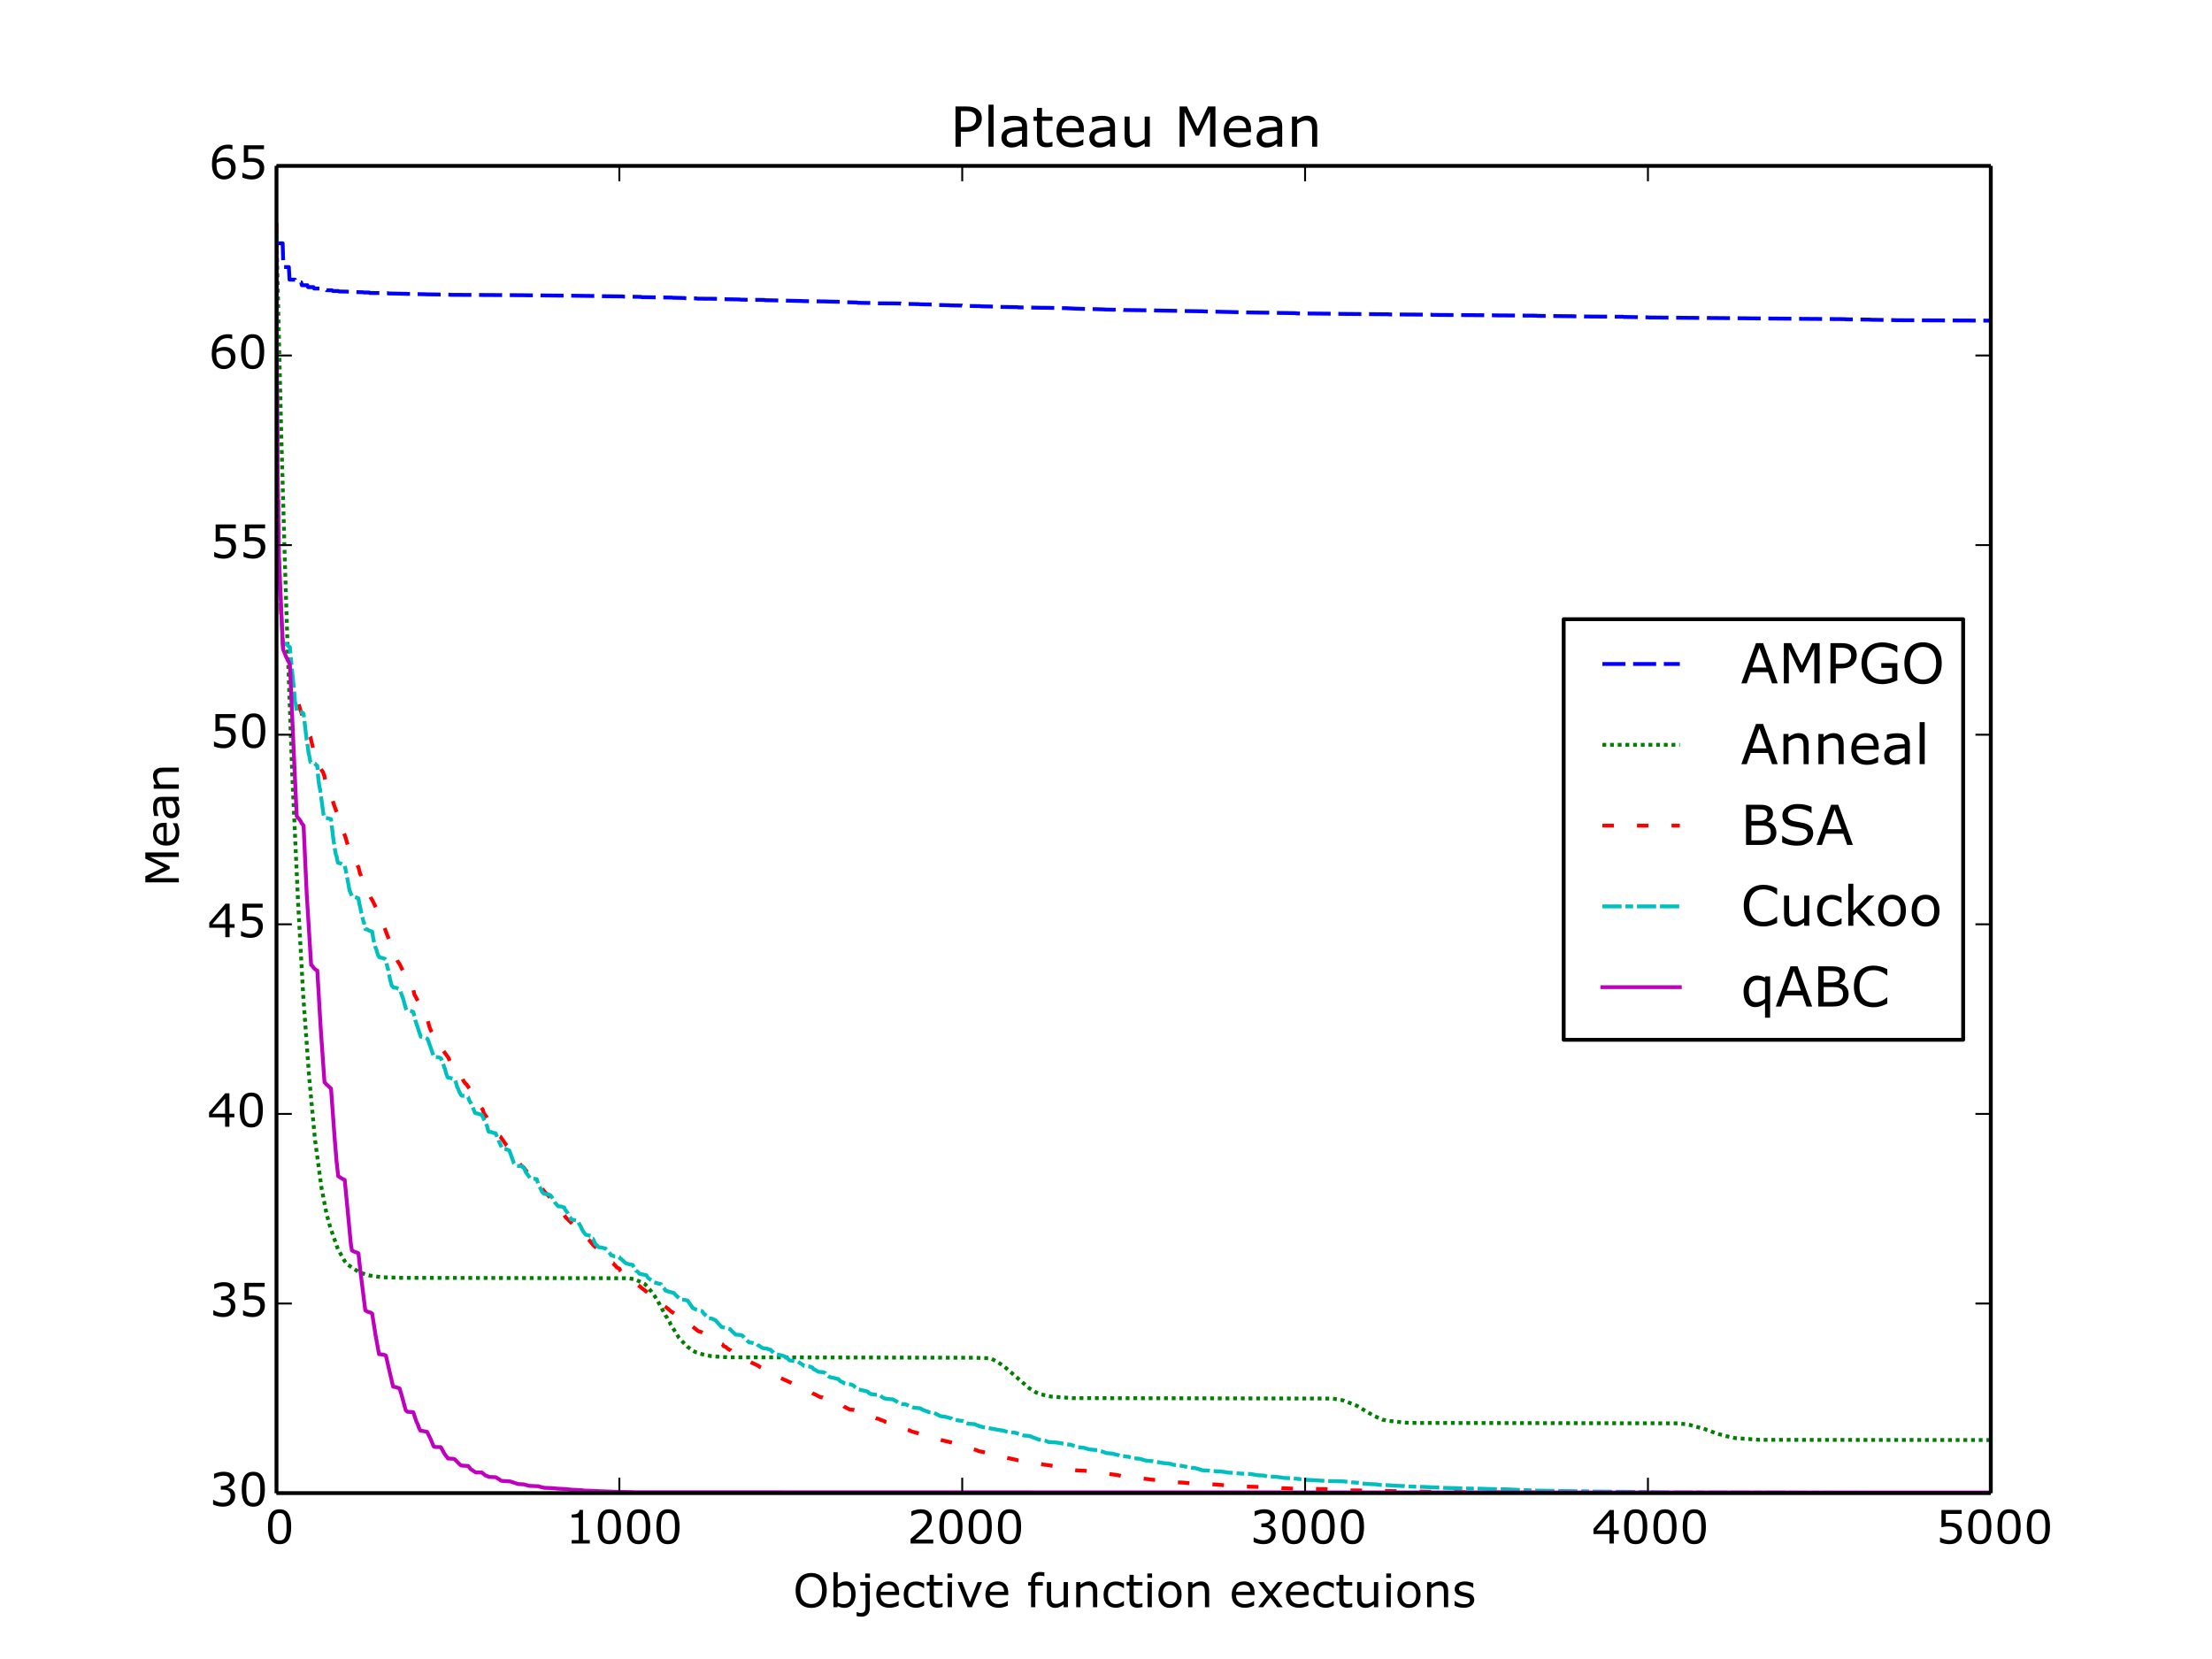 <?xml version="1.0" encoding="utf-8" standalone="no"?>
<!DOCTYPE svg PUBLIC "-//W3C//DTD SVG 1.1//EN"
  "http://www.w3.org/Graphics/SVG/1.1/DTD/svg11.dtd">
<!-- Created with matplotlib (http://matplotlib.org/) -->
<svg height="432pt" version="1.1" viewBox="0 0 576 432" width="576pt" xmlns="http://www.w3.org/2000/svg" xmlns:xlink="http://www.w3.org/1999/xlink">
 <defs>
  <style type="text/css">
*{stroke-linecap:butt;stroke-linejoin:round;}
  </style>
 </defs>
 <g id="figure_1">
  <g id="patch_1">
   <path d="
M0 432
L576 432
L576 0
L0 0
z
" style="fill:#ffffff;"/>
  </g>
  <g id="axes_1">
   <g id="patch_2">
    <path d="
M72 388.8
L518.4 388.8
L518.4 43.2
L72 43.2
z
" style="fill:#ffffff;"/>
   </g>
   <g id="line2d_1">
    <path clip-path="url(#p7ff5b81e1d)" d="
M72 63.354
L73.607 63.354
L73.786 69.537
L75.214 69.537
L75.393 72.823
L76.821 72.823
L77 73.531
L78.428 73.531
L78.607 74.271
L80.035 74.271
L80.214 74.772
L81.642 74.772
L81.821 75.138
L83.249 75.138
L83.428 75.345
L84.856 75.345
L85.035 75.584
L86.463 75.584
L86.642 75.775
L88.07 75.775
L88.249 75.894
L91.284 75.958
L91.463 76.029
L94.499 76.101
L94.766 76.157
L96.106 76.157
L96.284 76.284
L100.927 76.332
L101.105 76.411
L105.748 76.507
L106.194 76.531
L110.569 76.618
L111.015 76.642
L116.997 76.73
L117.354 76.769
L136.282 76.873
L136.996 76.889
L147.62 76.992
L148.959 77
L155.566 77.088
L156.102 77.12
L162.084 77.183
L162.351 77.231
L166.905 77.302
L167.083 77.382
L174.94 77.486
L175.208 77.533
L178.154 77.597
L178.422 77.645
L181.368 77.7
L181.547 77.772
L187.796 77.812
L187.975 77.899
L192.617 77.979
L192.885 78.034
L199.045 78.098
L199.224 78.17
L203.867 78.257
L204.313 78.281
L208.688 78.377
L209.045 78.409
L215.116 78.496
L215.562 78.52
L219.937 78.615
L220.116 78.695
L223.151 78.766
L223.33 78.846
L227.972 78.926
L228.24 78.981
L234.4 79.021
L234.579 79.101
L239.221 79.196
L239.579 79.236
L244.043 79.316
L244.221 79.411
L247.257 79.483
L247.614 79.522
L250.471 79.562
L250.649 79.642
L255.292 79.721
L255.56 79.769
L260.113 79.849
L260.381 79.912
L264.934 79.984
L265.202 80.04
L271.452 80.143
L272.791 80.151
L277.701 80.254
L280.38 80.382
L284.308 80.477
L285.022 80.493
L287.433 80.565
L287.79 80.605
L292.254 80.684
L292.611 80.724
L300.289 80.819
L301.092 80.851
L306.717 80.947
L307.431 80.971
L313.145 81.058
L313.681 81.09
L317.966 81.193
L318.681 81.209
L322.877 81.305
L323.234 81.337
L330.823 81.432
L331.626 81.464
L337.34 81.543
L337.608 81.607
L348.589 81.71
L349.036 81.734
L361.446 81.838
L361.803 81.87
L372.695 81.941
L372.963 81.997
L388.765 82.1
L389.212 82.124
L400.015 82.196
L400.283 82.244
L409.568 82.347
L411.443 82.403
L422.603 82.482
L422.87 82.53
L428.941 82.633
L429.299 82.665
L440.28 82.769
L441.619 82.777
L454.654 82.88
L455.368 82.896
L467.51 82.999
L468.225 83.015
L480.367 83.103
L480.635 83.151
L486.884 83.222
L487.241 83.262
L493.312 83.35
L493.669 83.381
L517.418 83.485
L518.311 83.493
L518.311 83.493" style="fill:none;stroke:#0000ff;stroke-dasharray:6,2;stroke-dashoffset:0.0;"/>
   </g>
   <g id="line2d_2">
    <path clip-path="url(#p7ff5b81e1d)" d="
M72 61.212
L72.357 76.233
L73.25 113.407
L74.143 145.012
L74.768 164.753
L76.107 201.807
L77.625 235.11
L78.964 259.34
L80.482 280.215
L81.999 296.537
L83.696 309.171
L85.035 316.095
L86.017 319.648
L87.981 325.248
L89.767 328.404
L90.035 328.753
L90.57 329.324
L93.427 331.236
L93.784 331.402
L96.016 332.084
L97.177 332.298
L99.498 332.6
L103.427 332.695
L103.873 332.743
L162.887 332.846
L163.691 332.877
L165.387 333.139
L167.887 334.345
L168.512 334.963
L170.029 336.827
L170.387 337.351
L171.19 338.596
L173.333 342.609
L173.779 343.243
L174.404 344.362
L174.672 344.957
L175.743 346.638
L176.19 347.352
L176.815 348.391
L177.35 348.994
L178.422 350.088
L178.69 350.302
L178.957 350.627
L179.136 350.762
L179.404 350.984
L180.297 351.635
L181.1 352.079
L181.636 352.182
L182.35 352.507
L182.975 352.666
L185.296 353.173
L189.582 353.443
L253.417 353.554
L254.131 353.57
L257.524 353.681
L258.238 353.847
L259.399 354.458
L259.845 354.712
L261.452 355.806
L261.809 356.1
L267.97 361.461
L268.237 361.644
L269.487 362.397
L269.934 362.659
L270.916 363.079
L271.541 363.19
L273.773 363.682
L279.308 364.063
L346.357 364.174
L347.429 364.253
L348.589 364.443
L348.857 364.523
L349.304 364.578
L349.839 364.681
L352.607 365.776
L352.964 365.927
L353.321 366.053
L357.785 368.71
L358.142 368.853
L359.392 369.408
L359.749 369.551
L359.928 369.654
L360.464 369.765
L361.267 369.94
L361.624 370.011
L362.785 370.114
L364.392 370.297
L365.106 370.408
L367.695 370.527
L436.887 370.63
L437.691 370.741
L439.03 370.852
L440.012 371.042
L444.119 372.192
L444.387 372.319
L445.012 372.533
L446.619 373.144
L447.155 373.334
L447.78 373.501
L448.494 373.667
L449.119 373.882
L451.708 374.46
L458.225 374.928
L518.311 374.984
L518.311 374.984" style="fill:none;stroke:#008000;stroke-dasharray:1,1;stroke-dashoffset:0.0;"/>
   </g>
   <g id="line2d_3">
    <path clip-path="url(#p7ff5b81e1d)" d="
M72 58.041
L72.089 91.763
L72.268 120.933
L72.536 140.445
L72.893 153.808
L73.518 166.225
L73.786 169.004
L74.321 171.566
L75.303 174.069
L75.393 174.207
L75.839 176.335
L76.107 177.577
L77.267 180.908
L77.535 182.406
L78.16 184.712
L78.428 185.402
L78.785 186.604
L78.875 186.702
L79.499 189.304
L79.678 189.659
L80.124 191.078
L80.571 191.571
L80.839 191.965
L81.553 195
L81.731 195.217
L81.91 195.493
L82.267 196.636
L82.714 197.68
L82.892 198.587
L83.249 199.651
L83.785 200.578
L84.053 201.031
L84.142 201.11
L84.321 201.74
L84.41 201.78
L84.856 203.987
L84.946 204.106
L85.213 204.795
L85.392 205.13
L85.749 206.333
L86.285 207.318
L86.999 209.683
L88.07 212.561
L88.606 214.827
L89.052 215.951
L89.142 215.97
L89.41 216.7
L89.856 217.685
L90.392 219.498
L90.659 220.208
L90.749 220.267
L91.106 221.075
L91.374 221.686
L92.624 224.485
L92.981 225.037
L93.249 225.687
L93.338 225.845
L93.784 227.54
L93.874 227.697
L94.052 228.249
L94.141 228.367
L94.409 229.195
L95.302 230.989
L95.838 232.447
L95.927 232.487
L96.463 233.65
L96.998 234.497
L98.07 236.665
L98.516 237.158
L99.052 239.188
L99.32 240.035
L99.498 240.272
L99.766 240.627
L100.837 243.504
L101.195 244.371
L101.552 245.219
L101.641 245.317
L101.909 246.204
L101.998 246.283
L103.427 250.048
L103.784 250.698
L103.962 250.856
L104.498 251.94
L104.676 252.334
L104.944 252.807
L105.123 253.24
L105.212 253.26
L105.48 253.832
L105.926 254.6
L106.373 255.901
L106.819 256.374
L107.623 257.675
L107.891 258.917
L109.319 261.577
L109.408 261.637
L110.212 263.785
L110.39 263.982
L110.837 264.751
L111.283 265.342
L111.819 267.392
L112.265 268.495
L113.069 269.875
L113.426 270.466
L113.872 271.195
L114.051 271.708
L114.319 271.806
L114.765 272.26
L114.944 273.048
L115.122 273.166
L116.819 275.512
L117.086 276.3
L117.354 276.891
L117.89 277.305
L118.158 277.778
L118.515 278.133
L118.872 278.764
L118.961 278.823
L119.318 279.414
L119.497 279.454
L120.3 280.439
L120.658 281.385
L121.104 282.055
L121.461 282.331
L121.818 282.863
L121.997 283.12
L122.8 284.381
L122.979 284.617
L123.425 285.366
L123.782 285.662
L124.497 287.199
L124.764 287.475
L125.032 287.968
L125.747 289.032
L126.014 289.959
L126.639 290.767
L126.907 291.181
L128.514 293.881
L128.782 294.019
L129.407 295.122
L129.764 295.379
L130.121 295.891
L130.3 295.97
L131.907 298.276
L132.532 298.788
L132.621 298.887
L132.889 299.498
L133.068 299.774
L133.246 300.129
L133.425 300.365
L133.692 300.858
L134.139 300.996
L134.585 301.626
L135.21 302.829
L135.389 303.085
L135.657 303.42
L135.924 303.716
L136.014 303.716
L136.192 303.913
L136.282 303.913
L136.639 304.386
L137.264 305.194
L137.442 305.351
L137.71 305.667
L138.246 306.238
L138.424 306.455
L138.603 306.514
L138.871 306.948
L139.317 307.362
L139.585 307.717
L139.674 307.736
L140.21 308.801
L140.478 309.076
L140.567 309.076
L140.746 309.313
L141.371 309.747
L141.638 310.141
L142.353 310.909
L142.62 311.146
L142.799 311.343
L143.424 311.993
L143.692 312.624
L144.317 313.432
L144.674 313.787
L145.835 315.226
L145.924 315.245
L146.37 315.797
L146.727 316.093
L147.352 317.059
L147.62 317.295
L148.781 318.438
L149.495 319.345
L149.674 319.443
L150.566 320.133
L150.745 320.232
L151.191 320.508
L151.816 321.178
L152.173 321.533
L152.709 322.262
L153.066 322.636
L153.513 323.05
L154.673 324.43
L154.941 324.627
L155.209 324.844
L156.012 325.474
L156.28 325.79
L156.459 325.967
L156.816 326.46
L157.173 326.696
L157.441 326.992
L157.798 327.268
L157.887 327.307
L158.244 327.84
L158.691 328.234
L159.405 328.864
L159.673 328.924
L159.941 329.298
L160.119 329.456
L160.298 329.613
L160.566 330.008
L161.28 330.343
L161.548 330.934
L161.994 331.466
L162.173 331.643
L162.351 331.86
L162.53 332.077
L163.244 332.491
L163.78 332.984
L163.869 333.003
L164.048 333.161
L164.583 333.26
L164.94 333.536
L165.655 334.009
L165.833 334.284
L165.923 334.304
L166.19 334.639
L167.619 335.802
L167.797 335.901
L168.155 336.216
L168.333 336.334
L168.78 336.768
L169.137 336.985
L169.226 336.985
L169.672 337.655
L170.119 337.891
L170.297 338.128
L170.476 338.187
L170.922 338.62
L171.547 338.857
L172.172 339.251
L172.619 339.803
L173.958 340.808
L174.583 341.36
L174.851 341.577
L175.118 341.735
L175.297 341.833
L176.279 342.562
L176.547 342.779
L179.404 344.77
L179.85 345.144
L180.207 345.322
L180.475 345.538
L181.814 346.622
L182.707 346.898
L182.975 347.036
L184.225 347.647
L184.671 348.14
L184.85 348.278
L184.939 348.298
L185.207 348.613
L185.743 348.928
L186.011 349.204
L186.278 349.303
L186.636 349.421
L187.171 349.638
L187.528 349.874
L188.153 350.072
L188.421 350.525
L188.957 350.722
L189.492 351.195
L190.028 351.53
L190.207 351.569
L190.475 351.826
L190.742 351.964
L191.278 352.358
L191.546 352.456
L191.903 352.732
L192.796 353.186
L192.974 353.383
L193.242 353.442
L193.956 353.816
L194.224 353.915
L194.403 354.013
L194.671 354.23
L195.831 354.9
L196.099 354.999
L197.528 355.689
L197.796 355.925
L200.474 357.147
L200.742 357.384
L200.831 357.384
L201.099 357.6
L202.527 358.349
L202.795 358.606
L206.366 360.261
L206.545 360.399
L206.902 360.478
L207.884 360.99
L208.063 361.109
L208.331 361.207
L208.777 361.404
L211.455 362.666
L211.723 362.863
L212.08 363.04
L212.437 363.178
L212.795 363.415
L213.152 363.592
L213.598 363.809
L214.223 363.907
L214.669 364.223
L214.937 364.302
L215.116 364.439
L215.473 364.676
L216.098 364.775
L216.544 364.952
L217.437 365.228
L218.419 365.504
L218.776 365.819
L219.491 366.016
L219.758 366.253
L221.098 366.943
L221.276 367.041
L222.437 367.14
L225.026 368.184
L225.472 368.263
L225.651 368.362
L226.454 368.638
L226.633 368.795
L227.615 369.111
L228.061 369.308
L228.508 369.406
L229.044 369.564
L229.222 369.702
L230.115 369.997
L230.293 370.076
L230.472 370.214
L230.829 370.293
L231.276 370.49
L231.9 370.707
L232.525 371.003
L234.222 371.633
L234.49 371.712
L234.668 371.929
L235.293 372.008
L236.186 372.284
L236.9 372.501
L237.257 372.698
L238.596 373.092
L239.221 373.249
L240.561 373.644
L241.186 373.821
L241.9 373.92
L242.436 374.117
L242.971 374.393
L243.328 374.491
L244.221 374.767
L244.578 374.866
L248.685 375.851
L248.953 375.969
L249.667 376.186
L250.203 376.265
L250.649 376.541
L251.631 376.837
L251.899 376.975
L254.22 377.585
L254.845 377.881
L255.381 377.98
L255.828 378.059
L257.613 378.532
L258.238 378.827
L264.309 380.069
L264.666 380.167
L264.934 380.246
L266.72 380.542
L267.166 380.64
L267.523 380.68
L268.684 380.778
L271.987 381.409
L272.88 381.508
L274.844 381.843
L275.737 381.922
L276.094 382.04
L280.38 382.887
L282.522 382.986
L285.647 383.577
L286.629 383.676
L287.165 383.695
L288.593 383.794
L289.665 383.932
L290.468 384.03
L290.825 384.09
L291.361 384.188
L291.986 384.365
L292.789 384.464
L293.504 384.523
L294.307 384.622
L295.379 384.76
L295.914 384.838
L296.271 384.878
L297.343 384.976
L298.325 385.095
L299.128 385.174
L299.396 385.252
L300.11 385.311
L301.092 385.39
L301.45 385.449
L302.61 385.548
L303.592 385.666
L304.932 385.745
L305.11 385.824
L306.271 385.903
L306.717 386.001
L308.592 386.1
L308.949 386.159
L310.467 386.258
L311.092 386.297
L313.413 386.395
L314.217 386.474
L316.895 386.573
L317.788 386.671
L319.038 386.77
L319.663 386.809
L320.913 386.908
L321.627 386.967
L323.323 387.046
L323.68 387.085
L327.341 387.184
L327.966 387.223
L330.108 387.322
L330.644 387.342
L333.144 387.44
L333.948 387.519
L336.358 387.617
L336.983 387.657
L345.197 387.755
L345.911 387.815
L348.947 387.913
L349.661 387.972
L351.446 388.071
L351.982 388.09
L360.017 388.189
L360.642 388.228
L365.196 388.327
L365.553 388.366
L373.945 388.465
L374.481 388.485
L389.212 388.583
L389.748 388.603
L417.96 388.701
L418.496 388.721
L518.311 388.8
L518.311 388.8" style="fill:none;stroke:#ff0000;stroke-dasharray:3,6;stroke-dashoffset:0.0;"/>
   </g>
   <g id="line2d_4">
    <path clip-path="url(#p7ff5b81e1d)" d="
M72 61.313
L72.089 94.838
L72.268 122.864
L72.625 144.682
L73.339 162.362
L73.696 167.486
L74.143 167.584
L74.5 167.742
L74.678 167.86
L74.768 167.86
L75.214 168.412
L75.482 168.491
L76.107 175.251
L76.464 178.503
L76.821 182.82
L77 183.332
L77.267 185.106
L77.535 185.185
L78.339 185.402
L78.607 185.599
L78.875 185.638
L79.053 185.855
L79.857 192.655
L79.946 192.95
L80.392 196.36
L80.482 196.577
L80.839 198.449
L81.285 198.548
L81.999 198.784
L82.356 199.277
L82.624 199.375
L82.892 202.805
L83.16 204.815
L83.339 205.505
L84.231 212.048
L84.499 212.935
L85.124 213.034
L86.195 213.29
L86.731 217.961
L87.178 221.016
L87.445 222.474
L87.624 222.908
L87.981 224.642
L88.874 224.918
L89.231 225.135
L89.677 225.214
L89.767 225.293
L90.035 226.673
L90.213 227.481
L91.017 231.876
L91.284 232.467
L91.642 233.433
L92.356 233.531
L92.713 233.65
L92.981 233.827
L93.338 233.906
L93.606 235.581
L93.695 235.739
L94.141 237.986
L94.231 238.202
L94.677 240.134
L94.766 240.232
L95.124 241.947
L95.659 242.006
L95.927 242.223
L96.284 242.4
L96.909 242.578
L97.266 244.746
L97.802 246.855
L97.891 246.894
L98.159 247.82
L98.427 248.707
L98.784 249.299
L99.23 249.377
L99.677 249.476
L100.302 249.713
L100.48 249.89
L100.927 252.097
L101.016 252.216
L101.552 254.935
L101.998 256.63
L102.444 257.143
L103.159 257.222
L103.427 257.34
L104.052 257.596
L104.587 258.976
L104.855 259.764
L104.944 259.922
L105.301 261.301
L105.659 262.523
L105.837 262.977
L106.462 263.154
L106.908 263.253
L107.623 263.489
L107.891 264.691
L108.158 265.815
L108.248 265.913
L108.516 266.879
L108.694 267.254
L109.051 268.456
L109.587 269.974
L110.39 270.072
L110.926 270.328
L111.283 270.486
L111.372 270.584
L112.98 275.196
L113.962 275.295
L114.587 275.453
L114.765 275.512
L114.854 275.63
L115.212 276.655
L115.301 276.714
L115.747 278.094
L115.836 278.192
L116.194 279.631
L116.64 280.636
L117.354 280.715
L117.711 280.833
L118.336 281.03
L118.604 281.385
L119.051 283.1
L119.318 283.553
L119.586 284.302
L120.033 285.11
L120.211 285.307
L121.193 285.386
L121.372 285.485
L121.729 285.583
L121.908 285.701
L122.175 286.529
L122.354 286.785
L122.532 287.16
L122.711 287.396
L123.693 289.801
L125.389 290.274
L125.479 290.313
L126.818 293.191
L127.175 294.571
L127.354 294.748
L127.889 294.768
L128.157 294.906
L128.782 295.083
L129.05 295.083
L129.853 297.133
L130.032 297.409
L130.3 298.02
L130.568 298.631
L130.746 299.104
L131.639 299.202
L131.818 299.281
L132.085 299.34
L132.443 299.518
L132.621 299.557
L133.246 301.291
L133.514 302.06
L133.782 302.868
L133.871 302.947
L134.05 303.223
L134.585 303.597
L135.835 303.696
L136.46 304.09
L136.907 305.253
L137.085 305.43
L137.889 306.573
L138.067 306.849
L139.139 306.948
L139.406 307.027
L139.764 307.046
L140.21 308.544
L140.567 309.136
L141.192 310.397
L141.638 310.85
L142.442 310.949
L142.799 311.008
L142.978 311.107
L143.335 311.244
L143.513 311.56
L143.603 311.56
L144.495 313.117
L145.299 314.102
L146.102 314.161
L146.46 314.299
L146.906 314.398
L147.174 314.989
L147.799 315.837
L148.245 316.684
L148.424 316.921
L148.602 317.374
L148.781 317.551
L150.477 317.886
L150.924 318.911
L151.191 319.286
L151.548 320.114
L151.906 320.744
L152.531 321.533
L153.066 321.631
L154.048 321.907
L154.316 322.558
L154.405 322.577
L155.03 323.937
L155.566 324.41
L155.834 324.745
L156.637 324.844
L157.709 325.139
L157.887 325.356
L158.244 325.691
L158.423 325.948
L158.869 326.46
L159.137 326.854
L160.119 327.169
L160.744 327.209
L161.191 327.307
L161.28 327.347
L161.459 327.702
L161.726 327.8
L162.084 328.175
L162.262 328.273
L162.53 328.608
L162.798 328.786
L163.066 329.002
L163.333 329.062
L163.601 329.16
L163.958 329.239
L164.405 329.318
L164.762 329.377
L164.94 329.751
L165.208 330.205
L165.298 330.264
L165.565 330.875
L165.833 331.032
L166.19 331.269
L166.458 331.663
L166.726 331.722
L168.333 332.077
L168.69 332.688
L168.869 332.865
L169.137 333.043
L169.583 333.338
L170.208 333.89
L172.083 334.403
L172.172 334.442
L172.351 334.777
L173.065 335.644
L173.333 336.078
L174.315 336.393
L175.476 336.669
L175.654 336.926
L176.011 337.28
L176.368 337.615
L176.904 338.147
L177.261 338.423
L178.332 338.483
L178.6 338.561
L179.047 338.66
L180.386 340.572
L181.189 340.986
L182.796 341.399
L183.154 341.912
L184.225 342.957
L184.493 343.272
L185.386 343.37
L186.368 343.824
L186.636 344.198
L186.814 344.356
L187.082 344.691
L187.975 345.598
L188.6 345.696
L190.117 346.11
L190.564 346.622
L190.832 346.839
L191.546 347.529
L192.885 347.628
L193.332 347.805
L193.51 348.041
L193.599 348.061
L193.867 348.436
L194.046 348.554
L194.224 348.83
L194.76 349.303
L194.849 349.323
L195.028 349.559
L195.385 349.598
L196.01 349.697
L197.081 349.973
L197.349 350.269
L197.617 350.387
L198.331 350.88
L198.778 351.077
L199.67 351.175
L200.652 351.491
L200.742 351.53
L201.01 351.904
L201.188 351.964
L201.456 352.279
L201.724 352.417
L201.992 352.653
L202.438 352.752
L203.152 352.851
L204.134 353.126
L204.581 353.383
L204.938 353.56
L205.116 353.757
L205.563 354.23
L207.259 354.506
L207.795 354.565
L208.063 354.762
L208.509 355.058
L208.688 355.156
L209.402 355.689
L210.384 355.767
L210.83 355.846
L211.545 356.103
L211.812 356.477
L212.705 356.97
L213.152 357.226
L213.777 357.265
L214.491 357.344
L214.937 357.6
L215.116 357.876
L215.384 358.073
L215.652 358.33
L216.098 358.586
L216.634 358.724
L217.169 358.822
L218.33 359.118
L218.776 359.63
L219.044 359.768
L219.491 359.946
L219.669 360.143
L220.473 360.399
L221.544 360.498
L221.812 360.576
L222.169 360.734
L222.794 361.306
L223.151 361.562
L223.33 361.739
L225.919 362.35
L226.276 362.764
L226.812 363.02
L227.704 363.119
L228.151 363.198
L228.686 363.218
L229.133 363.316
L229.401 363.533
L229.668 363.789
L229.847 363.888
L230.383 364.164
L230.74 364.223
L231.008 364.282
L232.436 364.38
L232.704 364.499
L232.883 364.637
L233.329 364.834
L234.043 365.346
L234.847 365.583
L235.829 365.681
L236.275 365.878
L236.811 366.134
L236.989 366.213
L238.061 366.588
L239.489 366.686
L239.846 366.805
L240.114 367.041
L241.9 367.731
L243.06 367.829
L244.4 368.5
L244.668 368.697
L245.025 368.756
L245.292 368.835
L246.185 368.933
L247.792 369.386
L247.971 369.584
L248.239 369.682
L249.221 369.8
L249.667 369.899
L250.024 369.938
L250.828 370.037
L251.096 370.195
L251.631 370.549
L251.899 370.648
L252.346 370.746
L253.863 370.845
L254.131 371.003
L254.488 371.18
L254.845 371.259
L255.024 371.397
L255.47 371.495
L256.006 371.633
L256.72 371.732
L259.756 372.303
L260.202 372.363
L260.47 372.422
L261.274 372.52
L261.541 372.619
L262.345 372.875
L262.791 372.974
L263.327 372.993
L264.398 373.092
L265.202 373.348
L265.559 373.466
L266.452 373.762
L266.72 373.821
L268.059 373.92
L268.595 374.097
L268.862 374.235
L270.559 374.885
L271.452 374.964
L272.076 375.122
L272.434 375.22
L272.969 375.496
L274.666 375.595
L275.38 375.654
L275.916 375.753
L278.058 376.127
L278.862 376.206
L280.558 376.837
L281.362 376.915
L282.254 376.994
L283.236 377.31
L283.594 377.408
L284.486 377.507
L285.826 377.605
L286.897 377.94
L288.147 378.394
L289.486 378.492
L291.272 378.926
L291.54 379.064
L292.611 379.162
L293.057 379.261
L293.861 379.34
L294.218 379.458
L294.843 379.635
L295.021 379.734
L295.557 379.753
L296.718 379.852
L298.236 380.286
L298.682 380.384
L300.2 380.483
L302.967 380.995
L304.128 381.074
L304.574 381.153
L304.932 381.192
L305.199 381.33
L305.646 381.429
L306.092 381.508
L307.164 381.606
L310.199 382.178
L311.181 382.276
L312.788 382.73
L312.967 382.848
L314.752 382.946
L315.734 383.065
L317.877 383.163
L319.038 383.321
L319.484 383.4
L319.841 383.459
L321.805 383.557
L322.966 383.715
L325.555 383.814
L327.519 384.149
L329.126 384.227
L329.93 384.464
L332.34 384.563
L333.412 384.7
L333.948 384.779
L334.394 384.858
L336.715 384.957
L337.697 385.075
L338.501 385.134
L338.679 385.213
L339.751 385.311
L340.376 385.351
L342.34 385.449
L342.965 385.489
L344.483 385.587
L345.197 385.647
L349.929 385.745
L351.089 385.903
L351.982 386.001
L352.518 386.021
L353.768 386.12
L355.018 386.297
L355.643 386.395
L356.178 386.415
L358.232 386.514
L359.392 386.671
L361.981 386.77
L362.339 386.809
L363.053 386.869
L365.553 386.967
L365.91 387.026
L368.499 387.125
L369.035 387.144
L372.159 387.243
L372.874 387.302
L375.731 387.381
L376.088 387.44
L380.373 387.539
L380.998 387.578
L386.623 387.677
L387.248 387.716
L392.158 387.815
L392.694 387.834
L394.926 387.933
L395.551 387.972
L398.408 388.071
L398.765 388.13
L405.55 388.228
L406.086 388.248
L413.675 388.347
L414.3 388.386
L426.531 388.485
L427.067 388.504
L433.048 388.603
L433.584 388.623
L486.348 388.721
L486.884 388.741
L518.311 388.78
L518.311 388.78" style="fill:none;stroke:#00bfbf;stroke-dasharray:5,1,2,1,5,1;stroke-dashoffset:0.0;"/>
   </g>
   <g id="line2d_5">
    <path clip-path="url(#p7ff5b81e1d)" d="
M72 63.539
L72.089 95.852
L72.268 120.997
L72.625 145.174
L73.696 169.056
L74.5 171.008
L75.482 172.993
L76.643 199.122
L77.267 212.539
L78.25 213.769
L78.607 214.442
L79.053 214.999
L79.857 232.583
L81.017 251.265
L81.196 251.364
L81.642 251.954
L81.999 252.331
L82.446 252.692
L82.624 252.725
L83.517 267.865
L84.499 281.823
L84.678 281.971
L85.035 282.463
L85.213 282.528
L85.571 282.873
L85.749 283.053
L86.195 283.447
L87.178 296.831
L87.624 302.228
L88.07 306.279
L89.142 306.952
L89.499 307.116
L89.767 307.263
L91.374 324.027
L91.642 325.601
L91.999 325.831
L92.624 326.061
L93.159 326.241
L93.338 326.389
L93.874 331.244
L95.124 341.216
L95.57 341.479
L96.016 341.676
L96.463 341.774
L96.909 342.053
L97.802 347.712
L98.695 352.616
L99.677 352.715
L100.391 352.928
L100.48 352.977
L102.355 361.08
L102.802 361.162
L103.069 361.211
L103.694 361.424
L104.052 361.539
L104.498 362.999
L105.659 367.231
L106.105 367.624
L107.355 367.706
L107.623 367.756
L108.426 370.167
L108.783 370.889
L109.051 371.676
L109.319 372.266
L109.498 372.545
L109.855 372.578
L110.301 372.676
L111.194 372.824
L112.176 374.825
L112.89 376.58
L113.069 376.744
L113.515 376.793
L114.765 376.826
L115.122 377.417
L115.747 378.565
L116.64 379.779
L118.068 379.877
L118.426 380.008
L119.854 381.468
L120.033 381.55
L120.211 381.632
L121.908 381.731
L122.354 382.272
L122.532 382.534
L123.872 383.42
L125.479 383.436
L125.747 383.666
L126.014 383.863
L126.372 384.191
L126.996 384.404
L127.264 384.585
L129.139 384.667
L129.318 384.798
L129.586 384.995
L129.943 385.159
L130.3 385.437
L130.568 385.602
L131.46 385.667
L132.8 385.749
L134.942 386.438
L136.46 386.536
L137.799 386.914
L140.21 387.012
L140.924 387.242
L141.728 387.422
L144.049 387.521
L145.299 387.652
L147.442 387.75
L148.87 387.914
L151.013 387.996
L151.459 388.045
L152.084 388.144
L152.709 388.16
L155.477 388.259
L156.28 388.308
L158.959 388.406
L159.673 388.439
L164.94 388.538
L165.655 388.57
L518.311 388.652
L518.311 388.652" style="fill:none;stroke:#bf00bf;stroke-linecap:square;"/>
   </g>
   <g id="matplotlib.axis_1">
    <g id="xtick_1">
     <g id="line2d_6">
      <defs>
       <path d="
M0 0
L0 -4" id="mc7db9fdffb" style="stroke:#000000;stroke-width:0.5;"/>
      </defs>
      <g>
       <use style="stroke:#000000;stroke-width:0.5;" x="72.0" xlink:href="#mc7db9fdffb" y="388.8"/>
      </g>
     </g>
     <g id="line2d_7">
      <defs>
       <path d="
M0 0
L0 4" id="m5a7d422ac3" style="stroke:#000000;stroke-width:0.5;"/>
      </defs>
      <g>
       <use style="stroke:#000000;stroke-width:0.5;" x="72.0" xlink:href="#m5a7d422ac3" y="43.2"/>
      </g>
     </g>
     <g id="text_1">
      <!-- 0 -->
      <defs>
       <path d="
M56.984 36.375
Q56.984 16.797 50.859 7.641
Q44.734 -1.516 31.844 -1.516
Q18.75 -1.516 12.719 7.766
Q6.688 17.047 6.688 36.281
Q6.688 55.672 12.781 64.922
Q18.891 74.172 31.844 74.172
Q44.922 74.172 50.953 64.766
Q56.984 55.375 56.984 36.375
M44.141 14.203
Q45.844 18.172 46.453 23.516
Q47.078 28.859 47.078 36.375
Q47.078 43.797 46.453 49.266
Q45.844 54.734 44.094 58.547
Q42.391 62.312 39.422 64.203
Q36.469 66.109 31.844 66.109
Q27.25 66.109 24.234 64.203
Q21.234 62.312 19.484 58.453
Q17.828 54.828 17.219 49.016
Q16.609 43.219 16.609 36.281
Q16.609 28.656 17.141 23.531
Q17.672 18.406 19.438 14.359
Q21.047 10.547 24 8.547
Q26.953 6.547 31.844 6.547
Q36.422 6.547 39.453 8.453
Q42.484 10.359 44.141 14.203" id="Verdana-30"/>
      </defs>
      <g transform="translate(68.982 401.918)scale(0.12 -0.12)">
       <use xlink:href="#Verdana-30"/>
      </g>
     </g>
    </g>
    <g id="xtick_2">
     <g id="line2d_8">
      <g>
       <use style="stroke:#000000;stroke-width:0.5;" x="161.28" xlink:href="#mc7db9fdffb" y="388.8"/>
      </g>
     </g>
     <g id="line2d_9">
      <g>
       <use style="stroke:#000000;stroke-width:0.5;" x="161.28" xlink:href="#m5a7d422ac3" y="43.2"/>
      </g>
     </g>
     <g id="text_2">
      <!-- 1000 -->
      <defs>
       <path d="
M52.938 0
L13.578 0
L13.578 7.422
L28.719 7.422
L28.719 56.156
L13.578 56.156
L13.578 62.797
Q16.656 62.797 20.172 63.297
Q23.688 63.812 25.484 64.797
Q27.734 66.016 29.031 67.891
Q30.328 69.781 30.516 72.953
L38.094 72.953
L38.094 7.422
L52.938 7.422
z
" id="Verdana-31"/>
      </defs>
      <g transform="translate(147.232 401.918)scale(0.12 -0.12)">
       <use xlink:href="#Verdana-31"/>
       <use x="63.574" xlink:href="#Verdana-30"/>
       <use x="127.148" xlink:href="#Verdana-30"/>
       <use x="190.723" xlink:href="#Verdana-30"/>
      </g>
     </g>
    </g>
    <g id="xtick_3">
     <g id="line2d_10">
      <g>
       <use style="stroke:#000000;stroke-width:0.5;" x="250.56" xlink:href="#mc7db9fdffb" y="388.8"/>
      </g>
     </g>
     <g id="line2d_11">
      <g>
       <use style="stroke:#000000;stroke-width:0.5;" x="250.56" xlink:href="#m5a7d422ac3" y="43.2"/>
      </g>
     </g>
     <g id="text_3">
      <!-- 2000 -->
      <defs>
       <path d="
M57.078 0
L7.859 0
L7.859 10.203
Q12.984 14.594 18.141 18.984
Q23.297 23.391 27.734 27.734
Q37.109 36.812 40.578 42.156
Q44.047 47.516 44.047 53.719
Q44.047 59.375 40.312 62.562
Q36.578 65.766 29.891 65.766
Q25.438 65.766 20.266 64.203
Q15.094 62.641 10.156 59.422
L9.672 59.422
L9.672 69.672
Q13.141 71.391 18.922 72.797
Q24.703 74.219 30.125 74.219
Q41.312 74.219 47.656 68.812
Q54 63.422 54 54.203
Q54 50.047 52.953 46.453
Q51.906 42.875 49.859 39.656
Q47.953 36.625 45.391 33.688
Q42.828 30.766 39.156 27.203
Q33.938 22.078 28.359 17.266
Q22.797 12.453 17.969 8.344
L57.078 8.344
z
" id="Verdana-32"/>
      </defs>
      <g transform="translate(236.168 401.918)scale(0.12 -0.12)">
       <use xlink:href="#Verdana-32"/>
       <use x="63.574" xlink:href="#Verdana-30"/>
       <use x="127.148" xlink:href="#Verdana-30"/>
       <use x="190.723" xlink:href="#Verdana-30"/>
      </g>
     </g>
    </g>
    <g id="xtick_4">
     <g id="line2d_12">
      <g>
       <use style="stroke:#000000;stroke-width:0.5;" x="339.84" xlink:href="#mc7db9fdffb" y="388.8"/>
      </g>
     </g>
     <g id="line2d_13">
      <g>
       <use style="stroke:#000000;stroke-width:0.5;" x="339.84" xlink:href="#m5a7d422ac3" y="43.2"/>
      </g>
     </g>
     <g id="text_4">
      <!-- 3000 -->
      <defs>
       <path d="
M50.688 35.016
Q53.031 32.906 54.547 29.734
Q56.062 26.562 56.062 21.531
Q56.062 16.547 54.25 12.391
Q52.438 8.25 49.172 5.172
Q45.516 1.766 40.547 0.125
Q35.594 -1.516 29.688 -1.516
Q23.641 -1.516 17.781 -0.062
Q11.922 1.375 8.156 3.078
L8.156 13.281
L8.891 13.281
Q13.031 10.547 18.641 8.734
Q24.266 6.938 29.5 6.938
Q32.562 6.938 36.031 7.953
Q39.5 8.984 41.656 10.984
Q43.891 13.141 44.984 15.719
Q46.094 18.312 46.094 22.266
Q46.094 26.172 44.844 28.734
Q43.609 31.297 41.406 32.766
Q39.203 34.281 36.078 34.844
Q32.953 35.406 29.344 35.406
L24.953 35.406
L24.953 43.5
L28.375 43.5
Q35.797 43.5 40.203 46.594
Q44.625 49.703 44.625 55.672
Q44.625 58.297 43.5 60.266
Q42.391 62.25 40.375 63.531
Q38.281 64.797 35.891 65.281
Q33.5 65.766 30.469 65.766
Q25.828 65.766 20.594 64.109
Q15.375 62.453 10.75 59.422
L10.25 59.422
L10.25 69.625
Q13.719 71.344 19.5 72.781
Q25.297 74.219 30.719 74.219
Q36.031 74.219 40.078 73.234
Q44.141 72.266 47.406 70.125
Q50.922 67.781 52.734 64.453
Q54.547 61.141 54.547 56.688
Q54.547 50.641 50.266 46.125
Q46 41.609 40.188 40.438
L40.188 39.75
Q42.531 39.359 45.547 38.109
Q48.578 36.859 50.688 35.016" id="Verdana-33"/>
      </defs>
      <g transform="translate(325.466 401.918)scale(0.12 -0.12)">
       <use xlink:href="#Verdana-33"/>
       <use x="63.574" xlink:href="#Verdana-30"/>
       <use x="127.148" xlink:href="#Verdana-30"/>
       <use x="190.723" xlink:href="#Verdana-30"/>
      </g>
     </g>
    </g>
    <g id="xtick_5">
     <g id="line2d_14">
      <g>
       <use style="stroke:#000000;stroke-width:0.5;" x="429.12" xlink:href="#mc7db9fdffb" y="388.8"/>
      </g>
     </g>
     <g id="line2d_15">
      <g>
       <use style="stroke:#000000;stroke-width:0.5;" x="429.12" xlink:href="#m5a7d422ac3" y="43.2"/>
      </g>
     </g>
     <g id="text_5">
      <!-- 4000 -->
      <defs>
       <path d="
M58.734 20.453
L47.953 20.453
L47.953 0
L38.578 0
L38.578 20.453
L3.766 20.453
L3.766 31.688
L38.969 72.703
L47.953 72.703
L47.953 28.266
L58.734 28.266
z

M38.578 28.266
L38.578 61.078
L10.406 28.266
z
" id="Verdana-34"/>
      </defs>
      <g transform="translate(414.483 401.918)scale(0.12 -0.12)">
       <use xlink:href="#Verdana-34"/>
       <use x="63.574" xlink:href="#Verdana-30"/>
       <use x="127.148" xlink:href="#Verdana-30"/>
       <use x="190.723" xlink:href="#Verdana-30"/>
      </g>
     </g>
    </g>
    <g id="xtick_6">
     <g id="line2d_16">
      <g>
       <use style="stroke:#000000;stroke-width:0.5;" x="518.4" xlink:href="#mc7db9fdffb" y="388.8"/>
      </g>
     </g>
     <g id="line2d_17">
      <g>
       <use style="stroke:#000000;stroke-width:0.5;" x="518.4" xlink:href="#m5a7d422ac3" y="43.2"/>
      </g>
     </g>
     <g id="text_6">
      <!-- 5000 -->
      <defs>
       <path d="
M56.5 23.094
Q56.5 18.016 54.641 13.375
Q52.781 8.734 49.562 5.562
Q46.047 2.156 41.188 0.312
Q36.328 -1.516 29.938 -1.516
Q23.969 -1.516 18.453 -0.266
Q12.938 0.984 9.125 2.734
L9.125 13.031
L9.812 13.031
Q13.812 10.5 19.188 8.719
Q24.562 6.938 29.734 6.938
Q33.203 6.938 36.453 7.906
Q39.703 8.891 42.234 11.328
Q44.391 13.422 45.484 16.344
Q46.578 19.281 46.578 23.141
Q46.578 26.906 45.281 29.484
Q44 32.078 41.703 33.641
Q39.156 35.5 35.516 36.25
Q31.891 37.016 27.391 37.016
Q23.094 37.016 19.109 36.422
Q15.141 35.844 12.25 35.25
L12.25 72.703
L56 72.703
L56 64.156
L21.688 64.156
L21.688 44.828
Q23.781 45.016 25.969 45.109
Q28.172 45.219 29.781 45.219
Q35.688 45.219 40.125 44.219
Q44.578 43.219 48.297 40.672
Q52.203 37.984 54.344 33.734
Q56.5 29.5 56.5 23.094" id="Verdana-35"/>
      </defs>
      <g transform="translate(504.084 401.918)scale(0.12 -0.12)">
       <use xlink:href="#Verdana-35"/>
       <use x="63.574" xlink:href="#Verdana-30"/>
       <use x="127.148" xlink:href="#Verdana-30"/>
       <use x="190.723" xlink:href="#Verdana-30"/>
      </g>
     </g>
    </g>
    <g id="text_7">
     <!-- Objective function exectuions -->
     <defs>
      <path d="
M57.031 27.688
Q57.031 20.844 55.094 15.375
Q53.172 9.906 49.906 6.203
Q46.438 2.344 42.281 0.406
Q38.141 -1.516 33.156 -1.516
Q28.516 -1.516 25.047 -0.406
Q21.578 0.688 18.219 2.547
L17.625 0
L9.031 0
L9.031 75.984
L18.219 75.984
L18.219 48.828
Q22.078 52 26.422 54.031
Q30.766 56.062 36.188 56.062
Q45.844 56.062 51.438 48.641
Q57.031 41.219 57.031 27.688
M47.562 27.438
Q47.562 37.203 44.328 42.25
Q41.109 47.312 33.938 47.312
Q29.938 47.312 25.828 45.578
Q21.734 43.844 18.219 41.109
L18.219 9.859
Q22.125 8.109 24.922 7.422
Q27.734 6.734 31.297 6.734
Q38.922 6.734 43.234 11.734
Q47.562 16.75 47.562 27.438" id="Verdana-62"/>
      <path d="
M56.203 54.547
L34.125 0
L24.906 0
L2.984 54.547
L12.938 54.547
L29.828 11.141
L46.578 54.547
z
" id="Verdana-76"/>
      <path d="
M56.25 0
L44.672 0
L29.203 20.953
L13.625 0
L2.938 0
L24.219 27.203
L3.125 54.547
L14.703 54.547
L30.078 33.938
L45.516 54.547
L56.25 54.547
L34.812 27.688
z
" id="Verdana-78"/>
      <path d="
M54.688 26.312
L14.5 26.312
Q14.5 21.297 16.016 17.547
Q17.531 13.812 20.172 11.422
Q22.703 9.078 26.188 7.906
Q29.688 6.734 33.891 6.734
Q39.453 6.734 45.094 8.953
Q50.734 11.188 53.125 13.328
L53.609 13.328
L53.609 3.328
Q48.969 1.375 44.141 0.047
Q39.312 -1.266 33.984 -1.266
Q20.406 -1.266 12.781 6.078
Q5.172 13.422 5.172 26.953
Q5.172 40.328 12.469 48.188
Q19.781 56.062 31.688 56.062
Q42.719 56.062 48.703 49.609
Q54.688 43.172 54.688 31.297
z

M45.75 33.344
Q45.703 40.578 42.109 44.531
Q38.531 48.484 31.203 48.484
Q23.828 48.484 19.453 44.141
Q15.094 39.797 14.5 33.344
z
" id="Verdana-65"/>
      <path d="
M49.359 3.422
Q44.781 1.219 40.656 0
Q36.531 -1.219 31.891 -1.219
Q25.984 -1.219 21.047 0.516
Q16.109 2.25 12.594 5.766
Q9.031 9.281 7.078 14.641
Q5.125 20.016 5.125 27.203
Q5.125 40.578 12.469 48.188
Q19.828 55.812 31.891 55.812
Q36.578 55.812 41.094 54.484
Q45.609 53.172 49.359 51.266
L49.359 41.062
L48.875 41.062
Q44.672 44.344 40.203 46.094
Q35.75 47.859 31.5 47.859
Q23.688 47.859 19.172 42.609
Q14.656 37.359 14.656 27.203
Q14.656 17.328 19.062 12.031
Q23.484 6.734 31.5 6.734
Q34.281 6.734 37.156 7.469
Q40.047 8.203 42.328 9.375
Q44.344 10.406 46.094 11.547
Q47.859 12.703 48.875 13.531
L49.359 13.531
z
" id="Verdana-63"/>
      <path d="
M26.031 63.672
L15.672 63.672
L15.672 73.188
L26.031 73.188
z

M25.438 -1.312
Q25.438 -10.891 20.547 -15.766
Q15.672 -20.656 7.469 -20.656
Q5.516 -20.656 2.312 -20.266
Q-0.875 -19.875 -3.031 -19.281
L-3.031 -10.547
L-2.547 -10.547
Q-1.172 -11.078 1.141 -11.766
Q3.469 -12.453 5.672 -12.453
Q9.188 -12.453 11.328 -11.469
Q13.484 -10.5 14.547 -8.547
Q15.625 -6.594 15.938 -3.828
Q16.266 -1.078 16.266 2.875
L16.266 46.828
L4.891 46.828
L4.891 54.547
L25.438 54.547
z
" id="Verdana-6a"/>
      <path d="
M18.891 63.672
L8.547 63.672
L8.547 73.188
L18.891 73.188
z

M18.312 0
L9.125 0
L9.125 54.547
L18.312 54.547
z
" id="Verdana-69"/>
      <path d="
M54.641 0
L45.453 0
L45.453 31.062
Q45.453 34.812 45.016 38.109
Q44.578 41.406 43.406 43.266
Q42.188 45.312 39.891 46.312
Q37.594 47.312 33.938 47.312
Q30.172 47.312 26.062 45.453
Q21.969 43.609 18.219 40.719
L18.219 0
L9.031 0
L9.031 54.547
L18.219 54.547
L18.219 48.484
Q22.516 52.047 27.094 54.047
Q31.688 56.062 36.531 56.062
Q45.359 56.062 50 50.734
Q54.641 45.406 54.641 35.406
z
" id="Verdana-6e"/>
      <path d="
M48 15.719
Q48 8.25 41.812 3.469
Q35.641 -1.312 24.953 -1.312
Q18.891 -1.312 13.844 0.125
Q8.797 1.562 5.375 3.266
L5.375 13.578
L5.859 13.578
Q10.203 10.297 15.516 8.375
Q20.844 6.453 25.734 6.453
Q31.781 6.453 35.203 8.406
Q38.625 10.359 38.625 14.547
Q38.625 17.781 36.766 19.438
Q34.906 21.094 29.641 22.266
Q27.688 22.703 24.531 23.281
Q21.391 23.875 18.797 24.562
Q11.625 26.469 8.609 30.156
Q5.609 33.844 5.609 39.203
Q5.609 42.578 7 45.547
Q8.406 48.531 11.234 50.875
Q13.969 53.172 18.188 54.516
Q22.406 55.859 27.641 55.859
Q32.516 55.859 37.516 54.656
Q42.531 53.469 45.844 51.766
L45.844 41.938
L45.359 41.938
Q41.844 44.531 36.812 46.312
Q31.781 48.094 26.953 48.094
Q21.922 48.094 18.453 46.156
Q14.984 44.234 14.984 40.438
Q14.984 37.062 17.094 35.359
Q19.141 33.641 23.734 32.562
Q26.266 31.984 29.406 31.391
Q32.562 30.812 34.672 30.328
Q41.062 28.859 44.531 25.297
Q48 21.688 48 15.719" id="Verdana-73"/>
      <path d="
M38.375 67.094
L37.891 67.094
Q36.375 67.531 33.938 67.984
Q31.5 68.453 29.641 68.453
Q23.734 68.453 21.062 65.844
Q18.406 63.234 18.406 56.391
L18.406 54.547
L34.969 54.547
L34.969 46.828
L18.703 46.828
L18.703 0
L9.516 0
L9.516 46.828
L3.328 46.828
L3.328 54.547
L9.516 54.547
L9.516 56.344
Q9.516 66.062 14.344 71.266
Q19.188 76.469 28.328 76.469
Q31.391 76.469 33.859 76.172
Q36.328 75.875 38.375 75.484
z
" id="Verdana-66"/>
      <path id="Verdana-20"/>
      <path d="
M63.969 64.359
Q68.406 59.469 70.766 52.391
Q73.141 45.312 73.141 36.328
Q73.141 27.344 70.719 20.234
Q68.312 13.141 63.969 8.406
Q59.469 3.469 53.344 0.969
Q47.219 -1.516 39.359 -1.516
Q31.688 -1.516 25.406 1.016
Q19.141 3.562 14.75 8.406
Q10.359 13.234 7.984 20.266
Q5.609 27.297 5.609 36.328
Q5.609 45.219 7.953 52.266
Q10.297 59.328 14.797 64.359
Q19.094 69.141 25.469 71.672
Q31.844 74.219 39.359 74.219
Q47.172 74.219 53.391 71.656
Q59.625 69.094 63.969 64.359
M63.094 36.328
Q63.094 50.484 56.734 58.172
Q50.391 65.875 39.406 65.875
Q28.328 65.875 22 58.172
Q15.672 50.484 15.672 36.328
Q15.672 22.016 22.109 14.422
Q28.562 6.844 39.406 6.844
Q50.25 6.844 56.672 14.422
Q63.094 22.016 63.094 36.328" id="Verdana-4f"/>
      <path d="
M55.516 27.25
Q55.516 13.922 48.672 6.203
Q41.844 -1.516 30.375 -1.516
Q18.797 -1.516 11.984 6.203
Q5.172 13.922 5.172 27.25
Q5.172 40.578 11.984 48.312
Q18.797 56.062 30.375 56.062
Q41.844 56.062 48.672 48.312
Q55.516 40.578 55.516 27.25
M46.047 27.25
Q46.047 37.844 41.891 42.984
Q37.75 48.141 30.375 48.141
Q22.906 48.141 18.781 42.984
Q14.656 37.844 14.656 27.25
Q14.656 17 18.797 11.688
Q22.953 6.391 30.375 6.391
Q37.703 6.391 41.875 11.641
Q46.047 16.891 46.047 27.25" id="Verdana-6f"/>
      <path d="
M37.359 0.484
Q34.766 -0.203 31.703 -0.641
Q28.656 -1.078 26.266 -1.078
Q17.922 -1.078 13.578 3.406
Q9.234 7.906 9.234 17.828
L9.234 46.828
L3.031 46.828
L3.031 54.547
L9.234 54.547
L9.234 70.219
L18.406 70.219
L18.406 54.547
L37.359 54.547
L37.359 46.828
L18.406 46.828
L18.406 21.969
Q18.406 17.672 18.594 15.25
Q18.797 12.844 19.969 10.75
Q21.047 8.797 22.922 7.891
Q24.812 6.984 28.656 6.984
Q30.906 6.984 33.344 7.641
Q35.797 8.297 36.859 8.734
L37.359 8.734
z
" id="Verdana-74"/>
      <path d="
M54.25 0
L45.062 0
L45.062 6.062
Q40.438 2.391 36.188 0.438
Q31.938 -1.516 26.812 -1.516
Q18.219 -1.516 13.422 3.734
Q8.641 8.984 8.641 19.141
L8.641 54.547
L17.828 54.547
L17.828 23.484
Q17.828 19.344 18.219 16.375
Q18.609 13.422 19.875 11.328
Q21.188 9.188 23.281 8.203
Q25.391 7.234 29.391 7.234
Q32.953 7.234 37.172 9.078
Q41.406 10.938 45.062 13.812
L45.062 54.547
L54.25 54.547
z
" id="Verdana-75"/>
     </defs>
     <g transform="translate(206.508 418.509)scale(0.12 -0.12)">
      <use xlink:href="#Verdana-4f"/>
      <use x="78.711" xlink:href="#Verdana-62"/>
      <use x="141.016" xlink:href="#Verdana-6a"/>
      <use x="175.439" xlink:href="#Verdana-65"/>
      <use x="235.01" xlink:href="#Verdana-63"/>
      <use x="287.109" xlink:href="#Verdana-74"/>
      <use x="326.514" xlink:href="#Verdana-69"/>
      <use x="353.955" xlink:href="#Verdana-76"/>
      <use x="412.26" xlink:href="#Verdana-65"/>
      <use x="471.83" xlink:href="#Verdana-20"/>
      <use x="506.986" xlink:href="#Verdana-66"/>
      <use x="542.143" xlink:href="#Verdana-75"/>
      <use x="605.424" xlink:href="#Verdana-6e"/>
      <use x="668.705" xlink:href="#Verdana-63"/>
      <use x="720.805" xlink:href="#Verdana-74"/>
      <use x="760.209" xlink:href="#Verdana-69"/>
      <use x="787.65" xlink:href="#Verdana-6f"/>
      <use x="848.344" xlink:href="#Verdana-6e"/>
      <use x="911.625" xlink:href="#Verdana-20"/>
      <use x="946.781" xlink:href="#Verdana-65"/>
      <use x="1006.352" xlink:href="#Verdana-78"/>
      <use x="1064.406" xlink:href="#Verdana-65"/>
      <use x="1123.977" xlink:href="#Verdana-63"/>
      <use x="1176.076" xlink:href="#Verdana-74"/>
      <use x="1215.48" xlink:href="#Verdana-75"/>
      <use x="1278.762" xlink:href="#Verdana-69"/>
      <use x="1306.203" xlink:href="#Verdana-6f"/>
      <use x="1366.896" xlink:href="#Verdana-6e"/>
      <use x="1430.178" xlink:href="#Verdana-73"/>
     </g>
    </g>
   </g>
   <g id="matplotlib.axis_2">
    <g id="ytick_1">
     <g id="line2d_18">
      <defs>
       <path d="
M0 0
L4 0" id="md7965d1ba0" style="stroke:#000000;stroke-width:0.5;"/>
      </defs>
      <g>
       <use style="stroke:#000000;stroke-width:0.5;" x="72.0" xlink:href="#md7965d1ba0" y="388.8"/>
      </g>
     </g>
     <g id="line2d_19">
      <defs>
       <path d="
M0 0
L-4 0" id="md9a1c1a7cd" style="stroke:#000000;stroke-width:0.5;"/>
      </defs>
      <g>
       <use style="stroke:#000000;stroke-width:0.5;" x="518.4" xlink:href="#md9a1c1a7cd" y="388.8"/>
      </g>
     </g>
     <g id="text_8">
      <!-- 30 -->
      <g transform="translate(54.511 392.152)scale(0.12 -0.12)">
       <use xlink:href="#Verdana-33"/>
       <use x="63.574" xlink:href="#Verdana-30"/>
      </g>
     </g>
    </g>
    <g id="ytick_2">
     <g id="line2d_20">
      <g>
       <use style="stroke:#000000;stroke-width:0.5;" x="72.0" xlink:href="#md7965d1ba0" y="339.429"/>
      </g>
     </g>
     <g id="line2d_21">
      <g>
       <use style="stroke:#000000;stroke-width:0.5;" x="518.4" xlink:href="#md9a1c1a7cd" y="339.429"/>
      </g>
     </g>
     <g id="text_9">
      <!-- 35 -->
      <g transform="translate(54.569 342.78)scale(0.12 -0.12)">
       <use xlink:href="#Verdana-33"/>
       <use x="63.574" xlink:href="#Verdana-35"/>
      </g>
     </g>
    </g>
    <g id="ytick_3">
     <g id="line2d_22">
      <g>
       <use style="stroke:#000000;stroke-width:0.5;" x="72.0" xlink:href="#md7965d1ba0" y="290.057"/>
      </g>
     </g>
     <g id="line2d_23">
      <g>
       <use style="stroke:#000000;stroke-width:0.5;" x="518.4" xlink:href="#md9a1c1a7cd" y="290.057"/>
      </g>
     </g>
     <g id="text_10">
      <!-- 40 -->
      <g transform="translate(53.984 293.409)scale(0.12 -0.12)">
       <use xlink:href="#Verdana-34"/>
       <use x="63.574" xlink:href="#Verdana-30"/>
      </g>
     </g>
    </g>
    <g id="ytick_4">
     <g id="line2d_24">
      <g>
       <use style="stroke:#000000;stroke-width:0.5;" x="72.0" xlink:href="#md7965d1ba0" y="240.686"/>
      </g>
     </g>
     <g id="line2d_25">
      <g>
       <use style="stroke:#000000;stroke-width:0.5;" x="518.4" xlink:href="#md9a1c1a7cd" y="240.686"/>
      </g>
     </g>
     <g id="text_11">
      <!-- 45 -->
      <g transform="translate(54.042 244.037)scale(0.12 -0.12)">
       <use xlink:href="#Verdana-34"/>
       <use x="63.574" xlink:href="#Verdana-35"/>
      </g>
     </g>
    </g>
    <g id="ytick_5">
     <g id="line2d_26">
      <g>
       <use style="stroke:#000000;stroke-width:0.5;" x="72.0" xlink:href="#md7965d1ba0" y="191.314"/>
      </g>
     </g>
     <g id="line2d_27">
      <g>
       <use style="stroke:#000000;stroke-width:0.5;" x="518.4" xlink:href="#md9a1c1a7cd" y="191.314"/>
      </g>
     </g>
     <g id="text_12">
      <!-- 50 -->
      <g transform="translate(54.627 194.666)scale(0.12 -0.12)">
       <use xlink:href="#Verdana-35"/>
       <use x="63.574" xlink:href="#Verdana-30"/>
      </g>
     </g>
    </g>
    <g id="ytick_6">
     <g id="line2d_28">
      <g>
       <use style="stroke:#000000;stroke-width:0.5;" x="72.0" xlink:href="#md7965d1ba0" y="141.943"/>
      </g>
     </g>
     <g id="line2d_29">
      <g>
       <use style="stroke:#000000;stroke-width:0.5;" x="518.4" xlink:href="#md9a1c1a7cd" y="141.943"/>
      </g>
     </g>
     <g id="text_13">
      <!-- 55 -->
      <g transform="translate(54.686 145.294)scale(0.12 -0.12)">
       <use xlink:href="#Verdana-35"/>
       <use x="63.574" xlink:href="#Verdana-35"/>
      </g>
     </g>
    </g>
    <g id="ytick_7">
     <g id="line2d_30">
      <g>
       <use style="stroke:#000000;stroke-width:0.5;" x="72.0" xlink:href="#md7965d1ba0" y="92.571"/>
      </g>
     </g>
     <g id="line2d_31">
      <g>
       <use style="stroke:#000000;stroke-width:0.5;" x="518.4" xlink:href="#md9a1c1a7cd" y="92.571"/>
      </g>
     </g>
     <g id="text_14">
      <!-- 60 -->
      <defs>
       <path d="
M58.156 23.578
Q58.156 12.5 50.859 5.484
Q43.562 -1.516 32.953 -1.516
Q27.594 -1.516 23.188 0.141
Q18.797 1.812 15.438 5.078
Q11.234 9.125 8.953 15.812
Q6.688 22.516 6.688 31.938
Q6.688 41.609 8.766 49.078
Q10.844 56.547 15.375 62.359
Q19.672 67.875 26.453 70.969
Q33.25 74.078 42.281 74.078
Q45.172 74.078 47.125 73.828
Q49.078 73.578 51.078 72.953
L51.078 63.625
L50.594 63.625
Q49.219 64.359 46.453 65.016
Q43.703 65.672 40.828 65.672
Q30.328 65.672 24.078 59.109
Q17.828 52.547 16.797 41.359
Q20.906 43.844 24.875 45.141
Q28.859 46.438 34.078 46.438
Q38.719 46.438 42.25 45.578
Q45.797 44.734 49.516 42.141
Q53.812 39.156 55.984 34.609
Q58.156 30.078 58.156 23.578
M48.25 23.188
Q48.25 27.734 46.906 30.703
Q45.562 33.688 42.484 35.891
Q40.234 37.453 37.5 37.938
Q34.766 38.422 31.781 38.422
Q27.641 38.422 24.078 37.438
Q20.516 36.469 16.75 34.422
Q16.656 33.344 16.594 32.344
Q16.547 31.344 16.547 29.828
Q16.547 22.125 18.141 17.656
Q19.734 13.188 22.516 10.594
Q24.75 8.453 27.359 7.453
Q29.984 6.453 33.062 6.453
Q40.141 6.453 44.188 10.766
Q48.25 15.094 48.25 23.188" id="Verdana-36"/>
      </defs>
      <g transform="translate(54.335 95.923)scale(0.12 -0.12)">
       <use xlink:href="#Verdana-36"/>
       <use x="63.574" xlink:href="#Verdana-30"/>
      </g>
     </g>
    </g>
    <g id="ytick_8">
     <g id="line2d_32">
      <g>
       <use style="stroke:#000000;stroke-width:0.5;" x="72.0" xlink:href="#md7965d1ba0" y="43.2"/>
      </g>
     </g>
     <g id="line2d_33">
      <g>
       <use style="stroke:#000000;stroke-width:0.5;" x="518.4" xlink:href="#md9a1c1a7cd" y="43.2"/>
      </g>
     </g>
     <g id="text_15">
      <!-- 65 -->
      <g transform="translate(54.393 46.552)scale(0.12 -0.12)">
       <use xlink:href="#Verdana-36"/>
       <use x="63.574" xlink:href="#Verdana-35"/>
      </g>
     </g>
    </g>
    <g id="text_16">
     <!-- Mean -->
     <defs>
      <path d="
M51.422 0
L42.281 0
L42.281 5.812
Q41.062 4.984 38.984 3.484
Q36.922 2 34.969 1.125
Q32.672 0 29.688 -0.75
Q26.703 -1.516 22.703 -1.516
Q15.328 -1.516 10.203 3.359
Q5.078 8.25 5.078 15.828
Q5.078 22.016 7.734 25.844
Q10.406 29.688 15.328 31.891
Q20.312 34.078 27.297 34.859
Q34.281 35.641 42.281 36.031
L42.281 37.453
Q42.281 40.578 41.188 42.625
Q40.094 44.672 38.031 45.844
Q36.078 46.969 33.344 47.359
Q30.609 47.75 27.641 47.75
Q24.031 47.75 19.578 46.797
Q15.141 45.844 10.406 44.047
L9.906 44.047
L9.906 53.375
Q12.594 54.109 17.672 54.984
Q22.75 55.859 27.688 55.859
Q33.453 55.859 37.719 54.906
Q42 53.953 45.125 51.656
Q48.188 49.422 49.797 45.844
Q51.422 42.281 51.422 37.016
z

M42.281 13.422
L42.281 28.609
Q38.094 28.375 32.391 27.875
Q26.703 27.391 23.391 26.469
Q19.438 25.344 16.984 22.969
Q14.547 20.609 14.547 16.453
Q14.547 11.766 17.375 9.391
Q20.219 7.031 26.031 7.031
Q30.859 7.031 34.859 8.906
Q38.875 10.797 42.281 13.422" id="Verdana-61"/>
      <path d="
M74.516 0
L64.844 0
L64.844 62.641
L44.625 20.016
L38.875 20.016
L18.797 62.641
L18.797 0
L9.766 0
L9.766 72.703
L22.953 72.703
L42.328 32.234
L61.078 72.703
L74.516 72.703
z
" id="Verdana-4d"/>
     </defs>
     <g transform="translate(46.569 230.928)rotate(-90.0)scale(0.12 -0.12)">
      <use xlink:href="#Verdana-4d"/>
      <use x="84.277" xlink:href="#Verdana-65"/>
      <use x="143.848" xlink:href="#Verdana-61"/>
      <use x="203.906" xlink:href="#Verdana-6e"/>
     </g>
    </g>
   </g>
   <g id="patch_3">
    <path d="
M72 43.2
L518.4 43.2" style="fill:none;stroke:#000000;"/>
   </g>
   <g id="patch_4">
    <path d="
M72 388.8
L72 43.2" style="fill:none;stroke:#000000;"/>
   </g>
   <g id="patch_5">
    <path d="
M518.4 388.8
L518.4 43.2" style="fill:none;stroke:#000000;"/>
   </g>
   <g id="patch_6">
    <path d="
M72 388.8
L518.4 388.8" style="fill:none;stroke:#000000;"/>
   </g>
   <g id="text_17">
    <!-- Plateau Mean -->
    <defs>
     <path d="
M18.312 0
L9.125 0
L9.125 75.984
L18.312 75.984
z
" id="Verdana-6c"/>
     <path d="
M57.328 50.734
Q57.328 45.906 55.641 41.766
Q53.953 37.641 50.922 34.625
Q47.172 30.859 42.047 28.969
Q36.922 27.094 29.109 27.094
L19.438 27.094
L19.438 0
L9.766 0
L9.766 72.703
L29.5 72.703
Q36.031 72.703 40.578 71.609
Q45.125 70.516 48.641 68.172
Q52.781 65.375 55.047 61.219
Q57.328 57.078 57.328 50.734
M47.266 50.484
Q47.266 54.25 45.938 57.031
Q44.625 59.812 41.938 61.578
Q39.594 63.094 36.594 63.75
Q33.594 64.406 29 64.406
L19.438 64.406
L19.438 35.359
L27.594 35.359
Q33.453 35.359 37.109 36.406
Q40.766 37.453 43.062 39.75
Q45.359 42.094 46.312 44.672
Q47.266 47.266 47.266 50.484" id="Verdana-50"/>
    </defs>
    <g transform="translate(247.403 38.2)scale(0.144 -0.144)">
     <use xlink:href="#Verdana-50"/>
     <use x="60.303" xlink:href="#Verdana-6c"/>
     <use x="87.744" xlink:href="#Verdana-61"/>
     <use x="147.803" xlink:href="#Verdana-74"/>
     <use x="187.207" xlink:href="#Verdana-65"/>
     <use x="246.777" xlink:href="#Verdana-61"/>
     <use x="306.836" xlink:href="#Verdana-75"/>
     <use x="370.117" xlink:href="#Verdana-20"/>
     <use x="405.273" xlink:href="#Verdana-4d"/>
     <use x="489.551" xlink:href="#Verdana-65"/>
     <use x="549.121" xlink:href="#Verdana-61"/>
     <use x="609.18" xlink:href="#Verdana-6e"/>
    </g>
   </g>
   <g id="legend_1">
    <g id="patch_7">
     <path d="
M407.18 270.759
L511.2 270.759
L511.2 161.241
L407.18 161.241
L407.18 270.759
z
" style="fill:#ffffff;stroke:#000000;"/>
    </g>
    <g id="line2d_34">
     <path d="
M417.26 172.902
L437.42 172.902" style="fill:none;stroke:#0000ff;stroke-dasharray:6,2;stroke-dashoffset:0.0;"/>
    </g>
    <g id="line2d_35"/>
    <g id="text_18">
     <!-- AMPGO -->
     <defs>
      <path d="
M70.406 5.375
Q64.453 2.641 57.391 0.609
Q50.344 -1.422 43.75 -1.422
Q35.25 -1.422 28.172 0.922
Q21.094 3.266 16.109 7.953
Q11.078 12.703 8.344 19.797
Q5.609 26.906 5.609 36.422
Q5.609 53.859 15.797 63.938
Q25.984 74.031 43.75 74.031
Q49.953 74.031 56.422 72.531
Q62.891 71.047 70.359 67.484
L70.359 56
L69.484 56
Q67.969 57.172 65.078 59.078
Q62.203 60.984 59.422 62.25
Q56.062 63.766 51.781 64.766
Q47.516 65.766 42.094 65.766
Q29.891 65.766 22.781 57.922
Q15.672 50.094 15.672 36.719
Q15.672 22.609 23.094 14.766
Q30.516 6.938 43.312 6.938
Q48 6.938 52.656 7.859
Q57.328 8.797 60.844 10.25
L60.844 28.078
L41.359 28.078
L41.359 36.578
L70.406 36.578
z
" id="Verdana-47"/>
      <path d="
M67.094 0
L56.781 0
L49.656 20.266
L18.219 20.266
L11.078 0
L1.266 0
L27.734 72.703
L40.625 72.703
z

M46.688 28.562
L33.938 64.266
L21.141 28.562
z
" id="Verdana-41"/>
     </defs>
     <g transform="translate(453.26 177.942)scale(0.144 -0.144)">
      <use xlink:href="#Verdana-41"/>
      <use x="68.359" xlink:href="#Verdana-4d"/>
      <use x="152.637" xlink:href="#Verdana-50"/>
      <use x="212.939" xlink:href="#Verdana-47"/>
      <use x="290.479" xlink:href="#Verdana-4f"/>
     </g>
    </g>
    <g id="line2d_36">
     <path d="
M417.26 193.942
L437.42 193.942" style="fill:none;stroke:#008000;stroke-dasharray:1,1;stroke-dashoffset:0.0;"/>
    </g>
    <g id="line2d_37"/>
    <g id="text_19">
     <!-- Anneal -->
     <g transform="translate(453.26 198.982)scale(0.144 -0.144)">
      <use xlink:href="#Verdana-41"/>
      <use x="68.359" xlink:href="#Verdana-6e"/>
      <use x="131.641" xlink:href="#Verdana-6e"/>
      <use x="194.922" xlink:href="#Verdana-65"/>
      <use x="254.492" xlink:href="#Verdana-61"/>
      <use x="314.551" xlink:href="#Verdana-6c"/>
     </g>
    </g>
    <g id="line2d_38">
     <path d="
M417.26 214.982
L437.42 214.982" style="fill:none;stroke:#ff0000;stroke-dasharray:3,6;stroke-dashoffset:0.0;"/>
    </g>
    <g id="line2d_39"/>
    <g id="text_20">
     <!-- BSA -->
     <defs>
      <path d="
M64.594 22.359
Q64.594 16.938 62.547 12.781
Q60.5 8.641 57.031 5.953
Q52.938 2.734 48.016 1.359
Q43.109 0 35.547 0
L9.766 0
L9.766 72.703
L31.297 72.703
Q39.266 72.703 43.219 72.109
Q47.172 71.531 50.781 69.672
Q54.781 67.578 56.594 64.281
Q58.406 60.984 58.406 56.391
Q58.406 51.219 55.766 47.578
Q53.125 43.953 48.734 41.75
L48.734 41.359
Q56.109 39.844 60.344 34.891
Q64.594 29.938 64.594 22.359
M48.344 55.125
Q48.344 57.766 47.453 59.562
Q46.578 61.375 44.625 62.5
Q42.328 63.812 39.062 64.125
Q35.797 64.453 30.953 64.453
L19.438 64.453
L19.438 43.453
L31.938 43.453
Q36.469 43.453 39.156 43.922
Q41.844 44.391 44.141 45.844
Q46.438 47.312 47.391 49.625
Q48.344 51.953 48.344 55.125
M54.547 21.969
Q54.547 26.375 53.219 28.953
Q51.906 31.547 48.438 33.344
Q46.094 34.578 42.75 34.938
Q39.406 35.297 34.625 35.297
L19.438 35.297
L19.438 8.25
L32.234 8.25
Q38.578 8.25 42.625 8.906
Q46.688 9.578 49.266 11.328
Q52 13.234 53.266 15.672
Q54.547 18.109 54.547 21.969" id="Verdana-42"/>
      <path d="
M62.594 20.75
Q62.594 16.5 60.609 12.344
Q58.641 8.203 55.078 5.328
Q51.172 2.203 45.969 0.438
Q40.766 -1.312 33.453 -1.312
Q25.594 -1.312 19.312 0.141
Q13.031 1.609 6.547 4.5
L6.547 16.609
L7.234 16.609
Q12.75 12.016 19.969 9.516
Q27.203 7.031 33.547 7.031
Q42.531 7.031 47.531 10.391
Q52.547 13.766 52.547 19.391
Q52.547 24.219 50.172 26.516
Q47.797 28.812 42.969 30.078
Q39.312 31.062 35.031 31.688
Q30.766 32.328 25.984 33.297
Q16.312 35.359 11.641 40.312
Q6.984 45.266 6.984 53.219
Q6.984 62.359 14.688 68.188
Q22.406 74.031 34.281 74.031
Q41.938 74.031 48.328 72.562
Q54.734 71.094 59.672 68.953
L59.672 57.516
L58.984 57.516
Q54.828 61.031 48.062 63.344
Q41.312 65.672 34.234 65.672
Q26.469 65.672 21.75 62.453
Q17.047 59.234 17.047 54.156
Q17.047 49.609 19.391 47.016
Q21.734 44.438 27.641 43.062
Q30.766 42.391 36.516 41.406
Q42.281 40.438 46.297 39.406
Q54.391 37.25 58.484 32.906
Q62.594 28.562 62.594 20.75" id="Verdana-53"/>
     </defs>
     <g transform="translate(453.26 220.022)scale(0.144 -0.144)">
      <use xlink:href="#Verdana-42"/>
      <use x="68.555" xlink:href="#Verdana-53"/>
      <use x="135.914" xlink:href="#Verdana-41"/>
     </g>
    </g>
    <g id="line2d_40">
     <path d="
M417.26 236.022
L437.42 236.022" style="fill:none;stroke:#00bfbf;stroke-dasharray:5,1,2,1,5,1;stroke-dashoffset:0.0;"/>
    </g>
    <g id="line2d_41"/>
    <g id="text_21">
     <!-- Cuckoo -->
     <defs>
      <path d="
M58.547 0
L46.438 0
L24.562 23.875
L18.609 18.219
L18.609 0
L9.422 0
L9.422 75.984
L18.609 75.984
L18.609 27.25
L45.125 54.547
L56.688 54.547
L31.344 29.344
z
" id="Verdana-6b"/>
      <path d="
M65.922 5.281
Q63.234 4.109 61.062 3.078
Q58.891 2.047 55.375 0.922
Q52.391 0 48.891 -0.656
Q45.406 -1.312 41.219 -1.312
Q33.297 -1.312 26.828 0.906
Q20.359 3.125 15.578 7.859
Q10.891 12.5 8.25 19.656
Q5.609 26.812 5.609 36.281
Q5.609 45.266 8.141 52.344
Q10.688 59.422 15.484 64.312
Q20.125 69.047 26.688 71.531
Q33.25 74.031 41.266 74.031
Q47.125 74.031 52.953 72.609
Q58.797 71.188 65.922 67.625
L65.922 56.156
L65.188 56.156
Q59.188 61.188 53.266 63.469
Q47.359 65.766 40.625 65.766
Q35.109 65.766 30.688 63.984
Q26.266 62.203 22.797 58.453
Q19.438 54.781 17.547 49.188
Q15.672 43.609 15.672 36.281
Q15.672 28.609 17.75 23.094
Q19.828 17.578 23.094 14.109
Q26.516 10.5 31.078 8.766
Q35.641 7.031 40.719 7.031
Q47.703 7.031 53.797 9.422
Q59.906 11.812 65.234 16.609
L65.922 16.609
z
" id="Verdana-43"/>
     </defs>
     <g transform="translate(453.26 241.062)scale(0.144 -0.144)">
      <use xlink:href="#Verdana-43"/>
      <use x="69.824" xlink:href="#Verdana-75"/>
      <use x="133.105" xlink:href="#Verdana-63"/>
      <use x="185.205" xlink:href="#Verdana-6b"/>
      <use x="243.385" xlink:href="#Verdana-6f"/>
      <use x="304.078" xlink:href="#Verdana-6f"/>
     </g>
    </g>
    <g id="line2d_42">
     <path d="
M417.26 257.061
L437.42 257.061" style="fill:none;stroke:#bf00bf;stroke-linecap:square;"/>
    </g>
    <g id="line2d_43"/>
    <g id="text_22">
     <!-- qABC -->
     <defs>
      <path d="
M53.266 -20.125
L44.094 -20.125
L44.094 6.156
Q39.844 2.484 35.641 0.703
Q31.453 -1.078 26.562 -1.078
Q16.844 -1.078 11.062 6.422
Q5.281 13.922 5.281 27.094
Q5.281 34.125 7.297 39.516
Q9.328 44.922 12.641 48.578
Q15.875 52.156 20.219 54.109
Q24.562 56.062 29.391 56.062
Q33.797 56.062 37.188 55.078
Q40.578 54.109 44.094 52.203
L44.672 54.547
L53.266 54.547
z

M44.094 13.875
L44.094 44.734
Q40.281 46.438 37.344 47.109
Q34.422 47.797 31 47.797
Q23.047 47.797 18.891 42.406
Q14.75 37.016 14.75 27.547
Q14.75 17.969 18.094 12.812
Q21.438 7.672 28.609 7.672
Q32.625 7.672 36.625 9.406
Q40.625 11.141 44.094 13.875" id="Verdana-71"/>
     </defs>
     <g transform="translate(453.26 262.101)scale(0.144 -0.144)">
      <use xlink:href="#Verdana-71"/>
      <use x="62.305" xlink:href="#Verdana-41"/>
      <use x="130.664" xlink:href="#Verdana-42"/>
      <use x="199.219" xlink:href="#Verdana-43"/>
     </g>
    </g>
   </g>
  </g>
 </g>
 <defs>
  <clipPath id="p7ff5b81e1d">
   <rect height="345.6" width="446.4" x="72.0" y="43.2"/>
  </clipPath>
 </defs>
</svg>
